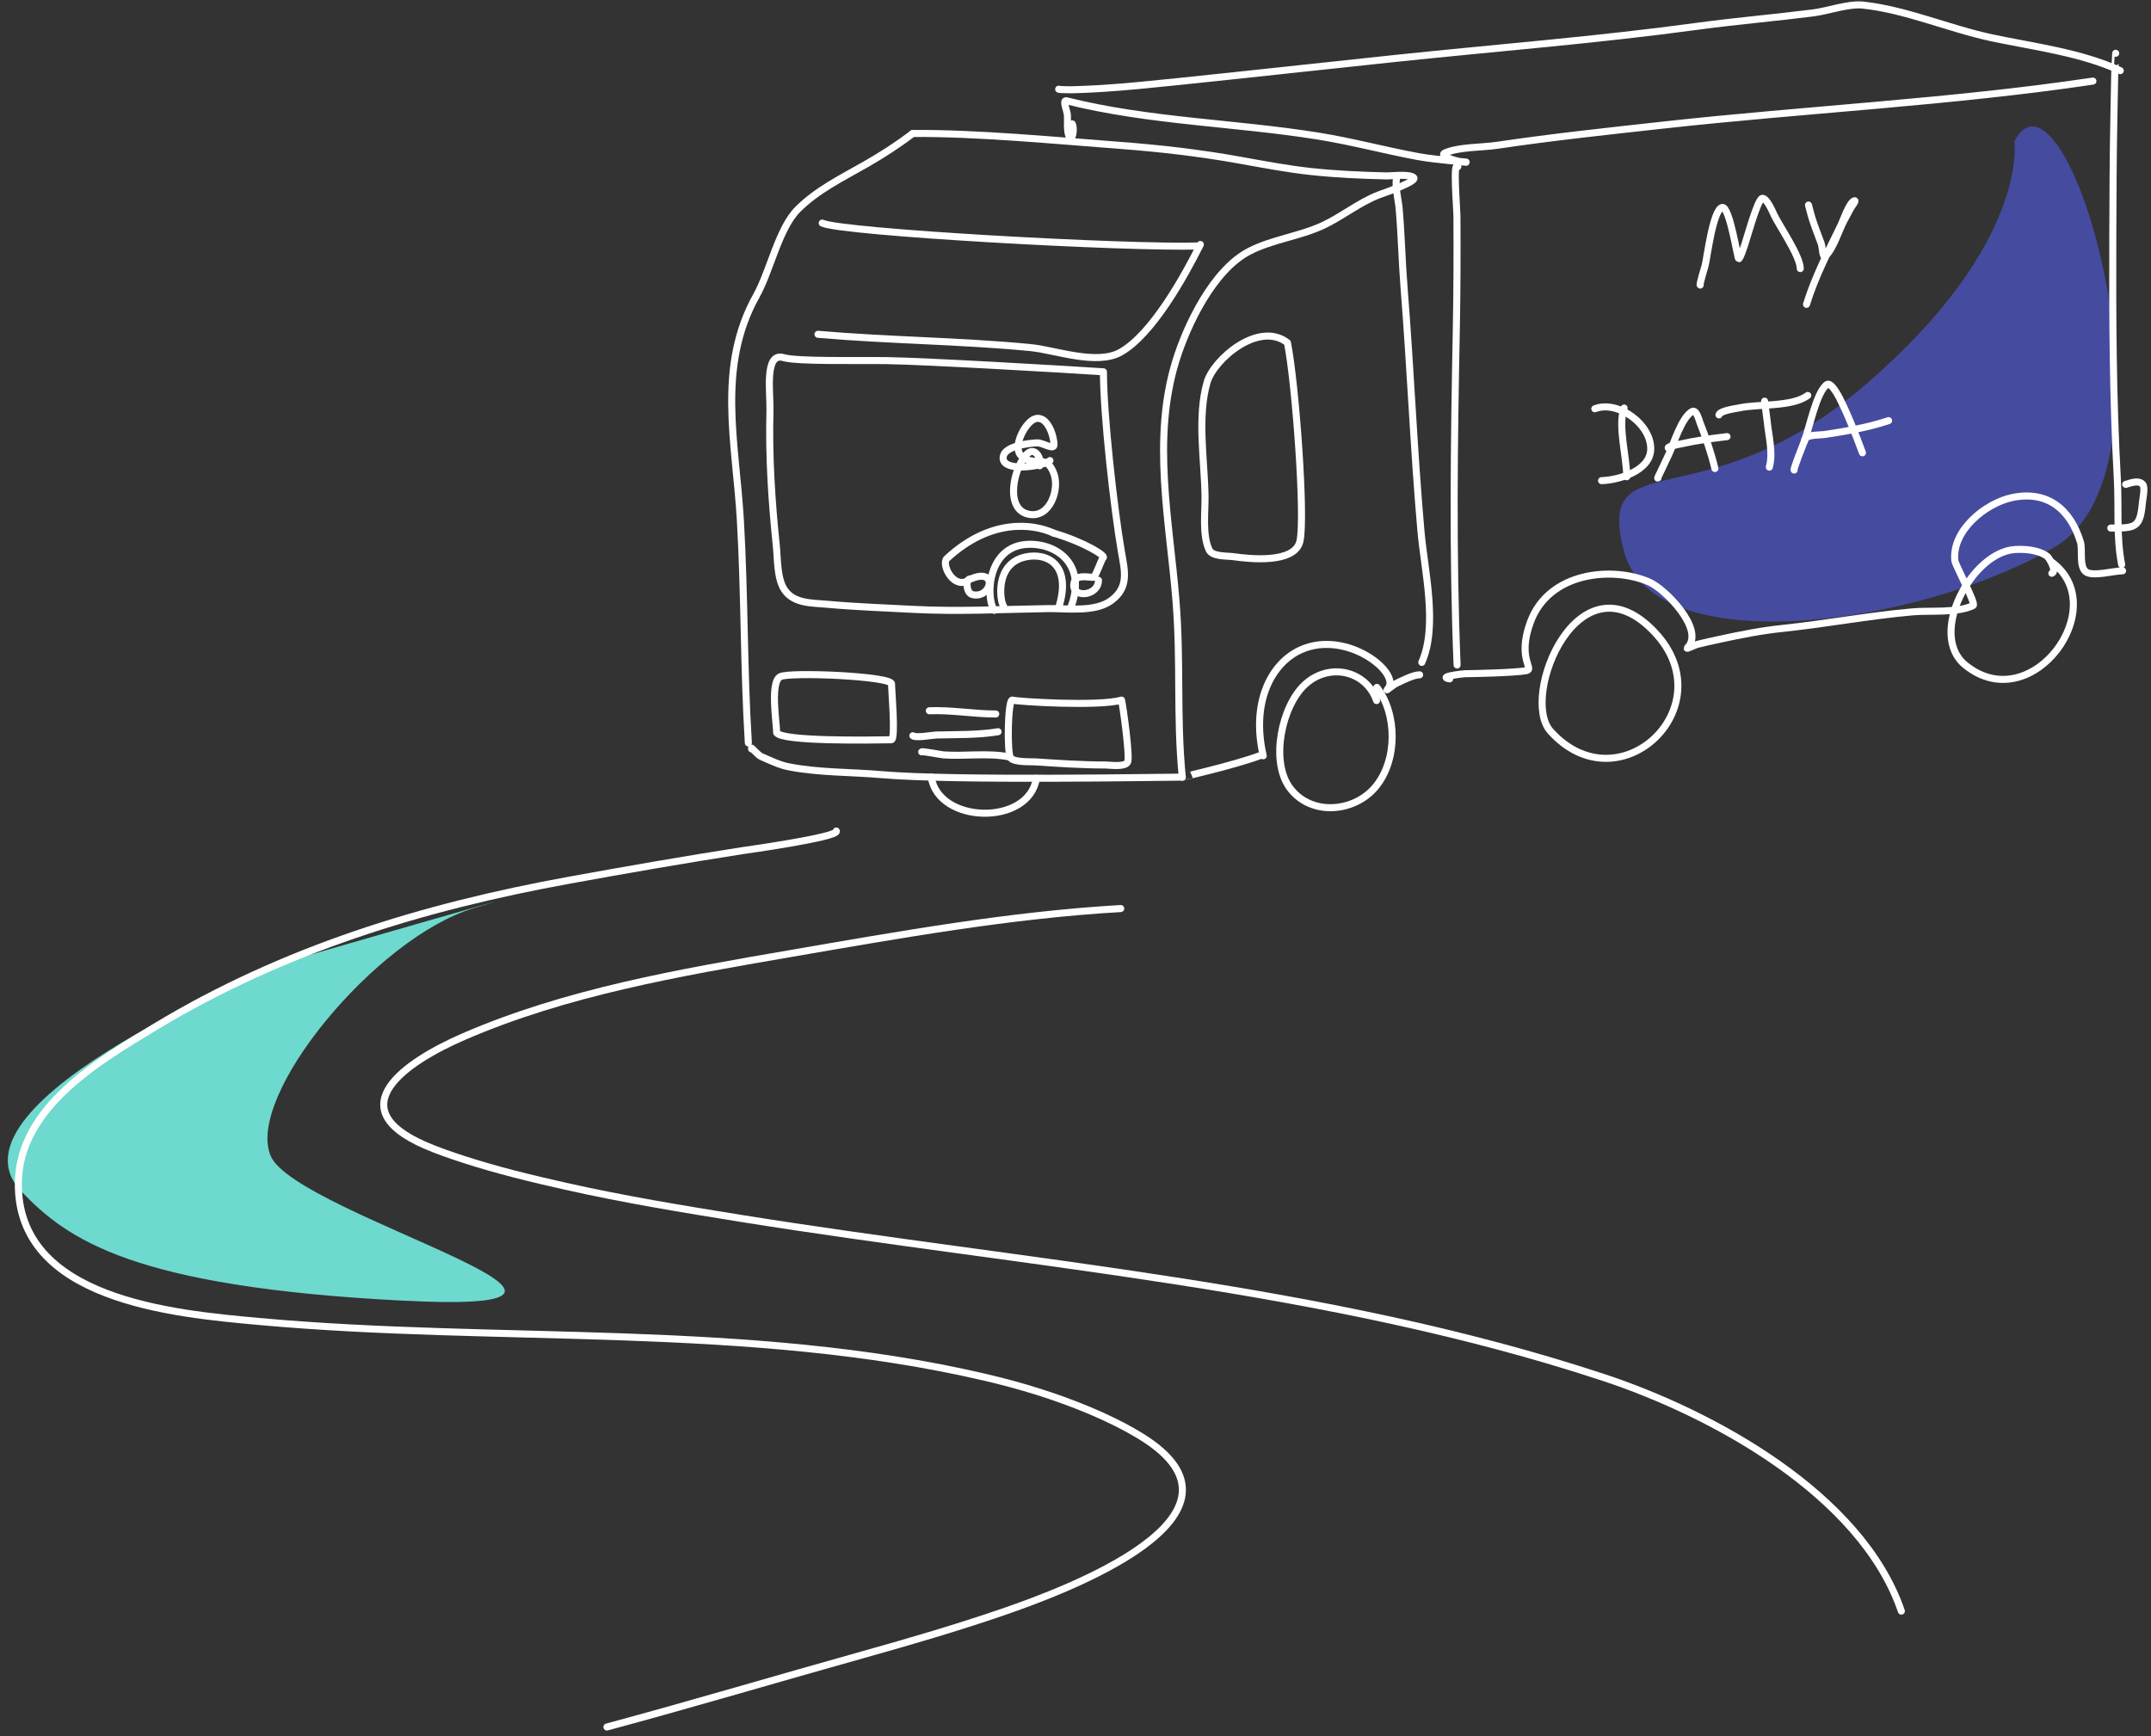<?xml version="1.0" encoding="UTF-8" standalone="no"?>
<!DOCTYPE svg PUBLIC "-//W3C//DTD SVG 1.1//EN" "http://www.w3.org/Graphics/SVG/1.1/DTD/svg11.dtd">
<svg width="100%" height="100%" viewBox="0 0 462 373" version="1.1" xmlns="http://www.w3.org/2000/svg" xmlns:xlink="http://www.w3.org/1999/xlink" xml:space="preserve" xmlns:serif="http://www.serif.com/" style="fill-rule:evenodd;clip-rule:evenodd;stroke-linecap:round;stroke-linejoin:round;stroke-miterlimit:1.5;">
    <rect x="0" y="0" width="462" height="373" fill="#333333" stroke="none"/>
    <g transform="matrix(1,0,0,1,-166.436,-213.816)">
        <g>
            <g transform="matrix(1.119,0,0,1.119,-1716.33,-830.184)">
                <path d="M1737.24,1117.66C1737.24,1117.66 1670.12,1144.45 1686.66,1161.72C1695.52,1170.97 1708.04,1179.98 1759.51,1182.65C1814.2,1185.49 1739.49,1166.32 1734.52,1154.93C1729.54,1143.53 1754.65,1112.92 1773.54,1107.3C1792.42,1101.69 1737.24,1117.66 1737.24,1117.66Z" style="fill:rgb(122,249,235);fill-opacity:0.84;"/>
            </g>
            <g transform="matrix(1.077,-0.303,0.303,1.077,-1919.23,-162.995)">
                <path d="M2068.23,959.888C2068.23,959.888 2065.7,979.585 2028.16,997.1C1990.62,1014.62 1975.22,993.153 1974.74,1015.34C1974.27,1037.53 2025.21,1044.58 2054.49,1037.03C2083.76,1029.49 2083.02,944.465 2068.23,959.888Z" style="fill:rgb(86,96,255);fill-opacity:0.53;"/>
            </g>
            <g transform="matrix(3.15,0,0,3.15,-1093.55,-1585.54)">
                <path d="M462.229,580.327C461.208,581.105 460.13,581.8 459.016,582.437C457.414,583.352 455.712,584.182 454.394,585.501C453.088,586.806 452.516,589.699 451.573,591.385C448.848,596.261 450.171,601.374 450.481,606.748C450.772,611.792 450.707,616.844 451.022,621.888" style="fill:none;stroke:white;stroke-width:0.48px;"/>
            </g>
            <g transform="matrix(3.15,0,0,3.15,-1093.55,-1585.54)">
                <path d="M462.229,580.327C466.557,580.286 471.984,580.809 476.298,581.133C479.052,581.339 481.774,581.652 484.494,582.14C486.128,582.433 487.762,582.747 489.413,582.924C491.129,583.109 492.843,583.181 494.566,583.221C494.826,583.227 496.119,583.067 496.39,583.338C496.661,583.609 494.165,584.455 494.036,584.504C492.663,585.03 491.542,585.973 490.219,586.593C488.6,587.351 486.745,587.547 485.172,588.363C482.714,589.64 480.927,593.382 480.168,595.849C478.528,601.177 479.74,606.758 480.179,612.176C480.527,616.485 480.2,619.936 480.608,624.221" style="fill:none;stroke:white;stroke-width:0.48px;"/>
            </g>
            <g transform="matrix(3.15,0,0,3.15,-1093.55,-1585.54)">
                <path d="M468.425,612.556C468.184,612.262 467.793,609.668 469.917,609.207C471.43,608.879 473.105,609.764 472.176,612.687" style="fill:none;stroke:white;stroke-width:0.48px;"/>
            </g>
            <g transform="matrix(3.15,0,0,3.15,-1093.55,-1585.54)">
                <path d="M451.241,622.296C451.123,622.04 451.643,622.71 451.902,622.821C452.478,623.068 453.121,623.387 453.736,623.51C455.791,623.921 458.003,623.87 460.087,624.051C465.055,624.483 479.251,624.221 480.608,624.221" style="fill:none;stroke:white;stroke-width:0.48px;"/>
            </g>
            <g transform="matrix(3.15,0,0,3.15,-1093.55,-1585.54)">
                <path d="M480.608,624.221C480.601,624.225 484.27,623.37 485.88,622.766" style="fill:none;stroke:white;stroke-width:0.48px;"/>
            </g>
            <g transform="matrix(3.15,0,0,3.15,-1093.55,-1585.54)">
                <path d="M486.128,622.766C485.277,619.03 486.733,616.432 488.671,615.548C491.836,614.105 495.638,617.191 494.598,618.23C494.427,618.402 494.984,617.931 495.202,617.828C495.621,617.629 496.364,617.244 496.793,617.244" style="fill:none;stroke:white;stroke-width:0.48px;"/>
            </g>
            <g transform="matrix(3.15,0,0,3.15,-1093.55,-1585.54)">
                <path d="M495.274,583.195C495.048,583.777 495.342,584.819 495.393,585.405C495.551,587.215 495.588,589.033 495.732,590.844C496.176,596.39 496.395,601.948 496.888,607.49C497.121,610.11 498.048,613.906 496.941,616.396" style="fill:none;stroke:white;stroke-width:0.48px;"/>
            </g>
            <g transform="matrix(3.15,0,0,3.15,-1093.55,-1585.54)">
                <path d="M455.771,594.022C460.588,594.442 465.427,594.464 470.244,594.926C471.928,595.088 474.772,596.163 476.404,595.244C478.566,594.028 480.755,590.074 481.843,587.897" style="fill:none;stroke:white;stroke-width:0.48px;"/>
            </g>
            <g transform="matrix(3.15,0,0,3.15,-1093.55,-1585.54)">
                <path d="M456.058,586.438C457.347,587.068 476.827,588.157 481.767,587.998" style="fill:none;stroke:white;stroke-width:0.48px;"/>
            </g>
            <g transform="matrix(3.15,0,0,3.15,-1093.55,-1585.54)">
                <path d="M475.234,596.58C472.527,596.403 463.168,595.856 460.469,595.817C458.494,595.788 454.376,595.89 453.424,595.612C452.094,595.225 452.529,598.015 452.496,599.231C452.412,602.283 452.611,605.417 452.93,608.455C453.024,609.345 452.968,610.678 453.492,611.455C454.123,612.39 455.356,612.34 456.366,612.431C458.33,612.608 460.302,612.677 462.271,612.781C465.333,612.942 468.411,612.776 471.474,612.728C472.739,612.708 474.659,613 475.768,612.176C476.995,611.265 476.685,610.159 476.457,608.837C475.958,605.934 475.234,599.546 475.234,596.58Z" style="fill:none;stroke:white;stroke-width:0.48px;"/>
            </g>
            <g transform="matrix(3.15,0,0,3.15,-1093.55,-1585.54)">
                <path d="M452.953,621.198C452.953,620.546 452.485,617.757 453.196,617.372C453.813,617.037 460.851,617.332 460.789,617.872C460.765,618.083 461.096,621.669 460.769,621.674C459.319,621.698 453.353,621.799 452.953,621.198Z" style="fill:none;stroke:white;stroke-width:0.48px;"/>
            </g>
            <g transform="matrix(3.15,0,0,3.15,-1093.55,-1585.54)">
                <path d="M476.466,618.968C474.937,619.421 469.331,619.073 469.033,618.968C468.713,618.856 468.649,622.567 468.898,622.906C469.133,623.227 470.299,623.161 470.615,623.182C472.191,623.287 473.776,623.394 475.355,623.394C475.682,623.394 476.673,623.556 476.881,623.203C477.061,622.898 476.555,619.272 476.466,618.968Z" style="fill:none;stroke:white;stroke-width:0.48px;"/>
            </g>
            <g transform="matrix(3.15,0,0,3.15,-1093.55,-1585.54)">
                <path d="M463.361,619.695C464.86,619.633 466.385,619.916 467.891,619.916" style="fill:none;stroke:white;stroke-width:0.48px;"/>
            </g>
            <g transform="matrix(3.15,0,0,3.15,-1093.55,-1585.54)">
                <path d="M462.238,621.4C462.421,621.568 463.604,621.354 463.84,621.348C465.239,621.31 466.664,621.356 468.05,621.125" style="fill:none;stroke:white;stroke-width:0.48px;"/>
            </g>
            <g transform="matrix(3.15,0,0,3.15,-1093.55,-1585.54)">
                <path d="M462.843,622.5C462.883,622.442 464.194,622.695 464.328,622.705C465.792,622.809 467.356,622.553 468.802,622.842" style="fill:none;stroke:white;stroke-width:0.48px;"/>
            </g>
            <g transform="matrix(3.15,0,0,3.15,-1093.55,-1585.54)">
                <path d="M487.781,594.598C485.838,593.072 482.747,595.733 482.299,597.301C481.619,599.68 482.119,602.573 482.161,605.02C482.18,606.119 481.961,607.688 482.437,608.72C482.657,609.197 483.658,609.126 484.091,609.187C485.159,609.337 488.254,609.687 488.629,608.147C489.01,606.58 488.334,597.363 487.781,594.598Z" style="fill:none;stroke:white;stroke-width:0.48px;"/>
            </g>
            <g transform="matrix(3.15,0,0,3.15,-1093.55,-1585.54)">
                <path d="M463.494,624.221C463.981,627.42 470.151,627.561 470.664,624.3" style="fill:none;stroke:white;stroke-width:0.48px;"/>
            </g>
            <g transform="matrix(3.15,0,0,3.15,-1093.55,-1585.54)">
                <path d="M493.859,619C493.169,616.981 490.634,616.356 488.958,617.923C487.395,619.383 486.62,623.065 487.897,624.889C489.3,626.893 492.315,626.665 493.792,624.878C495.291,623.065 495.275,619.92 493.877,618.103" style="fill:none;stroke:white;stroke-width:0.48px;"/>
            </g>
            <g transform="matrix(3.15,0,0,3.15,-1093.55,-1585.54)">
                <path d="M473.105,579.671C473.257,579.94 473.155,580.799 472.937,580.581C472.711,580.355 472.801,579.372 472.778,579.076C472.753,578.751 472.409,578.021 472.725,578.1C478.36,579.509 484.166,579.59 489.891,580.507C492.17,580.872 494.39,581.476 496.655,581.896C497.39,582.032 498.139,582.102 498.881,582.182C499.231,582.22 500.283,582.288 499.931,582.288C499.415,582.288 498.047,581.855 498.521,581.652C499.495,581.235 501.048,581.287 502.083,581.133C505.852,580.571 509.622,580.173 513.407,579.754C523.142,578.678 533.012,578.197 542.701,576.754" style="fill:none;stroke:white;stroke-width:0.48px;"/>
            </g>
            <g transform="matrix(3.15,0,0,3.15,-1093.55,-1585.54)">
                <path d="M472.182,577.308C472.167,577.341 473.069,577.348 473.086,577.347C473.732,577.328 474.38,577.303 475.026,577.263C476.767,577.154 478.507,576.975 480.242,576.796C485.252,576.279 490.257,575.721 495.266,575.195C502.09,574.479 508.884,573.947 515.686,573.022C518.337,572.661 521.005,572.437 523.659,572.099C524.611,571.978 526.029,571.469 526.999,571.569C529.922,571.872 532.939,573.196 535.82,573.806C538.674,574.41 541.889,574.807 544.567,576.043" style="fill:none;stroke:white;stroke-width:0.48px;"/>
            </g>
            <g transform="matrix(3.15,0,0,3.15,-1093.55,-1585.54)">
                <path d="M499.399,582.59C499.049,582.09 499.334,585.404 499.337,585.935C499.353,588.513 499.345,591.087 499.295,593.665C499.146,601.31 499.036,608.937 499.348,616.576" style="fill:none;stroke:white;stroke-width:0.48px;"/>
            </g>
            <g transform="matrix(3.15,0,0,3.15,-1093.55,-1585.54)">
                <path d="M498.842,617.521C497.965,617.382 499.727,617.172 499.867,617.17C500.514,617.162 503.207,617.11 504.053,616.964C504.671,616.859 503.403,616.215 504.346,613.649C505.608,610.212 509.952,609.832 512.441,610.915C513.564,611.403 516.264,614.185 515.061,615.389C514.892,615.557 515.509,615.226 515.739,615.166C516.23,615.04 516.728,614.934 517.224,614.827C518.647,614.52 520.047,614.236 521.496,614.085C524.47,613.775 527.43,613.213 530.402,612.95C531.601,612.845 533.474,613.047 534.537,612.516C534.753,612.408 533.317,609.755 533.286,609.452C533.08,607.384 535.394,605.539 537.188,605.158C539.583,604.649 541.172,605.947 541.853,608.201C542.006,608.706 541.74,609.899 542.245,610.236C542.724,610.556 544.152,610.151 544.726,610.151" style="fill:none;stroke:white;stroke-width:0.48px;"/>
            </g>
            <g transform="matrix(3.15,0,0,3.15,-1093.55,-1585.54)">
                <path d="M544.255,574.857C544.249,574.855 544.188,576.259 544.186,576.361C544.165,577.287 544.151,578.213 544.133,579.139C544.077,581.858 544.069,584.584 544.058,587.303C544.037,592.817 544.06,598.358 544.366,603.864C544.473,605.793 544.286,607.845 544.663,609.727" style="fill:none;stroke:white;stroke-width:0.48px;"/>
            </g>
            <g transform="matrix(3.15,0,0,3.15,-1093.55,-1585.54)">
                <path d="M544.938,604.256C544.977,604.281 545.788,603.871 546.105,604.267C546.275,604.48 546.093,605.288 546.073,605.529C545.928,607.231 545.577,607.236 543.92,607.236" style="fill:none;stroke:white;stroke-width:0.48px;"/>
            </g>
            <g transform="matrix(3.15,0,0,3.15,-1093.55,-1585.54)">
                <path d="M512.877,614.403C507.668,608.769 503.594,618.732 505.718,621.092C510.368,626.258 517.567,619.476 512.877,614.403Z" style="fill:none;stroke:white;stroke-width:0.48px;"/>
            </g>
            <g transform="matrix(3.15,0,0,3.15,-1093.55,-1585.54)">
                <path d="M539.902,610.32C540.267,610.183 539.716,609.263 539.584,609.165C539.002,608.732 538.086,608.657 537.389,608.699C534.458,608.873 531.414,614.492 534.007,616.587C538.554,620.26 544.11,612.53 539.839,609.515" style="fill:none;stroke:white;stroke-width:0.48px;"/>
            </g>
            <g transform="matrix(3.15,0,0,3.15,-1093.55,-1585.54)">
                <path d="M515.924,590.663C515.864,590.63 516.238,589.42 516.259,589.339C516.396,588.814 516.786,585.553 517.414,585.373C517.925,585.228 518.468,588.872 518.549,588.872C518.647,588.872 518.889,588.118 518.909,588.067C519.051,587.709 519.828,584.774 520.16,584.748C520.473,584.724 520.884,585.726 520.977,585.914C521.359,586.69 522.747,588.7 522.747,589.54" style="fill:none;stroke:white;stroke-width:0.48px;"/>
            </g>
            <g transform="matrix(3.15,0,0,3.15,-1093.55,-1585.54)">
                <path d="M523.326,585.269C523.243,584.965 523.477,585.88 523.574,586.179C523.755,586.732 523.966,587.268 524.168,587.812C524.275,588.1 524.258,588.899 524.476,588.681C525.029,588.128 525.366,586.955 525.727,586.275C525.873,585.998 526.026,585.725 526.172,585.448C526.263,585.274 526.612,584.856 526.426,584.918C526.094,585.028 525.657,586.301 525.525,586.572C524.682,588.299 523.74,590.132 523.172,591.979" style="fill:none;stroke:white;stroke-width:0.48px;"/>
            </g>
            <g transform="matrix(3.15,0,0,3.15,-1093.55,-1585.54)">
                <path d="M510.736,599.051C510.288,600.229 510.915,602.404 510.915,603.737" style="fill:none;stroke:white;stroke-width:0.48px;"/>
            </g>
            <g transform="matrix(3.15,0,0,3.15,-1093.55,-1585.54)">
                <path d="M508.738,599.102C510.324,598.482 512.651,600.205 512.548,601.924C512.463,603.354 510.341,603.972 509.198,604.002" style="fill:none;stroke:white;stroke-width:0.48px;"/>
            </g>
            <g transform="matrix(3.15,0,0,3.15,-1093.55,-1585.54)">
                <path d="M513.051,603.814C512.956,603.916 513.149,603.551 513.209,603.425C513.402,603.025 513.588,602.622 513.778,602.221C514.11,601.518 514.657,599.669 515.379,599.284C515.664,599.132 515.85,599.893 515.898,600.015C516.305,601.055 516.666,602.088 516.927,603.175" style="fill:none;stroke:white;stroke-width:0.48px;"/>
            </g>
            <g transform="matrix(3.15,0,0,3.15,-1093.55,-1585.54)">
                <path d="M513.748,601.779C513.667,601.665 514.506,601.522 514.605,601.5C515.647,601.264 516.694,601.124 517.754,601.001" style="fill:none;stroke:white;stroke-width:0.48px;"/>
            </g>
            <g transform="matrix(3.15,0,0,3.15,-1093.55,-1585.54)">
                <path d="M520.315,598.583C520.315,598.583 520.477,599.805 520.489,599.931C520.583,600.894 520.91,602.125 520.638,603.08" style="fill:none;stroke:white;stroke-width:0.48px;"/>
            </g>
            <g transform="matrix(3.15,0,0,3.15,-1093.55,-1585.54)">
                <path d="M517.203,599.518C517.258,599.229 518.39,599.084 518.591,599.04C519.863,598.759 522.186,598.995 523.256,598.192" style="fill:none;stroke:white;stroke-width:0.48px;"/>
            </g>
            <g transform="matrix(3.15,0,0,3.15,-1093.55,-1585.54)">
                <path d="M522.329,603.282C522.247,603.281 522.945,601.516 523.012,601.351C523.353,600.516 523.827,597.987 524.56,597.45C524.839,597.246 525.362,598.249 525.419,598.361C526.031,599.569 526.514,600.839 526.988,602.104" style="fill:none;stroke:white;stroke-width:0.48px;"/>
            </g>
            <g transform="matrix(3.15,0,0,3.15,-1093.55,-1585.54)">
                <path d="M523.035,601.313C523.029,600.833 523.998,600.917 524.423,600.853C525.888,600.632 527.362,600.379 528.77,599.909" style="fill:none;stroke:white;stroke-width:0.48px;"/>
            </g>
            <g transform="matrix(3.15,0,0,3.15,-1093.55,-1585.54)">
                <path d="M470.883,602.989C471.043,602.514 470.587,601.687 470.058,602.153C469.152,602.95 468.41,606.008 470.189,606.305C471.588,606.538 472.241,604.62 471.864,603.552C471.34,602.067 470.539,603.142 469.635,602.313C468.99,601.722 469.893,600.022 470.553,599.793C471.399,599.5 471.864,600.954 471.864,601.556C471.864,601.942 471.099,601.411 470.713,601.425C470.176,601.444 468.576,601.632 468.412,602.313C468.131,603.476 471.088,603.062 471.587,602.634" style="fill:none;stroke:white;stroke-width:0.48px;"/>
            </g>
            <g transform="matrix(3.15,0,0,3.15,-1093.55,-1585.54)">
                <path d="M471.832,607.578C470.417,606.922 467.516,606.574 464.561,609.314C464.169,609.677 464.939,611.298 465.889,610.876" style="fill:none;stroke:white;stroke-width:0.48px;"/>
            </g>
            <g transform="matrix(3.15,0,0,3.15,-1093.55,-1585.54)">
                <path d="M472.963,612.76C474.175,609.808 472.127,608.257 470.067,608.347C467.341,608.467 467.179,611.904 467.785,612.85" style="fill:none;stroke:white;stroke-width:0.48px;"/>
            </g>
            <g transform="matrix(3.15,0,0,3.15,-1093.55,-1585.54)">
                <path d="M471.832,607.578C473.974,608.212 475.411,609.14 475.219,609.251C475.121,609.307 474.681,610.598 474.553,610.598C474.149,610.598 473.277,610.347 473.213,611.074C473.128,612.054 474.894,611.864 474.894,610.797" style="fill:none;stroke:white;stroke-width:0.48px;"/>
            </g>
            <g transform="matrix(3.15,0,0,3.15,-1093.55,-1585.54)">
                <path d="M466.169,610.712C465.859,610.606 465.808,611.671 466.325,611.78C467.621,612.052 468.067,609.88 466.169,610.712Z" style="fill:none;stroke:white;stroke-width:0.48px;"/>
            </g>
            <g transform="matrix(3.15,0,0,3.15,-1093.55,-1585.54)">
                <path d="M457.018,627.896C457.252,628.31 450.7,629.223 450.621,629.235C446.671,629.85 442.73,630.536 438.798,631.253C428.835,633.069 419.327,635.967 410.575,641.253C406.707,643.59 401.311,646.752 401.247,651.883C401.146,659.874 411.834,660.813 417.625,661.341C433.989,662.833 451.025,661.392 467.107,665.138C469.573,665.712 471.951,666.437 474.288,667.415C475.446,667.9 476.709,668.514 477.781,669.173C486.524,674.544 472.662,679.688 468.344,681.169C465.222,682.24 462.063,683.165 458.886,684.054C453.048,685.689 447.232,687.421 441.379,689" style="fill:none;stroke:white;stroke-width:0.48px;"/>
            </g>
            <g transform="matrix(3.15,0,0,3.15,-1093.55,-1585.54)">
                <path d="M529.64,681.096C526.905,673.091 516.671,667.584 509.322,665.159C490.451,658.934 470.036,657.447 450.512,654.313C446.511,653.67 442.515,653.012 438.559,652.122C436.205,651.592 433.933,651.044 431.639,650.3C430.738,650.007 429.839,649.702 428.971,649.323C423.106,646.766 427.632,643.648 431.596,641.926C438.604,638.882 446.347,637.553 453.831,636.264C461.29,634.979 468.846,633.62 476.414,633.184" style="fill:none;stroke:white;stroke-width:0.48px;"/>
            </g>
        </g>
    </g>
</svg>
